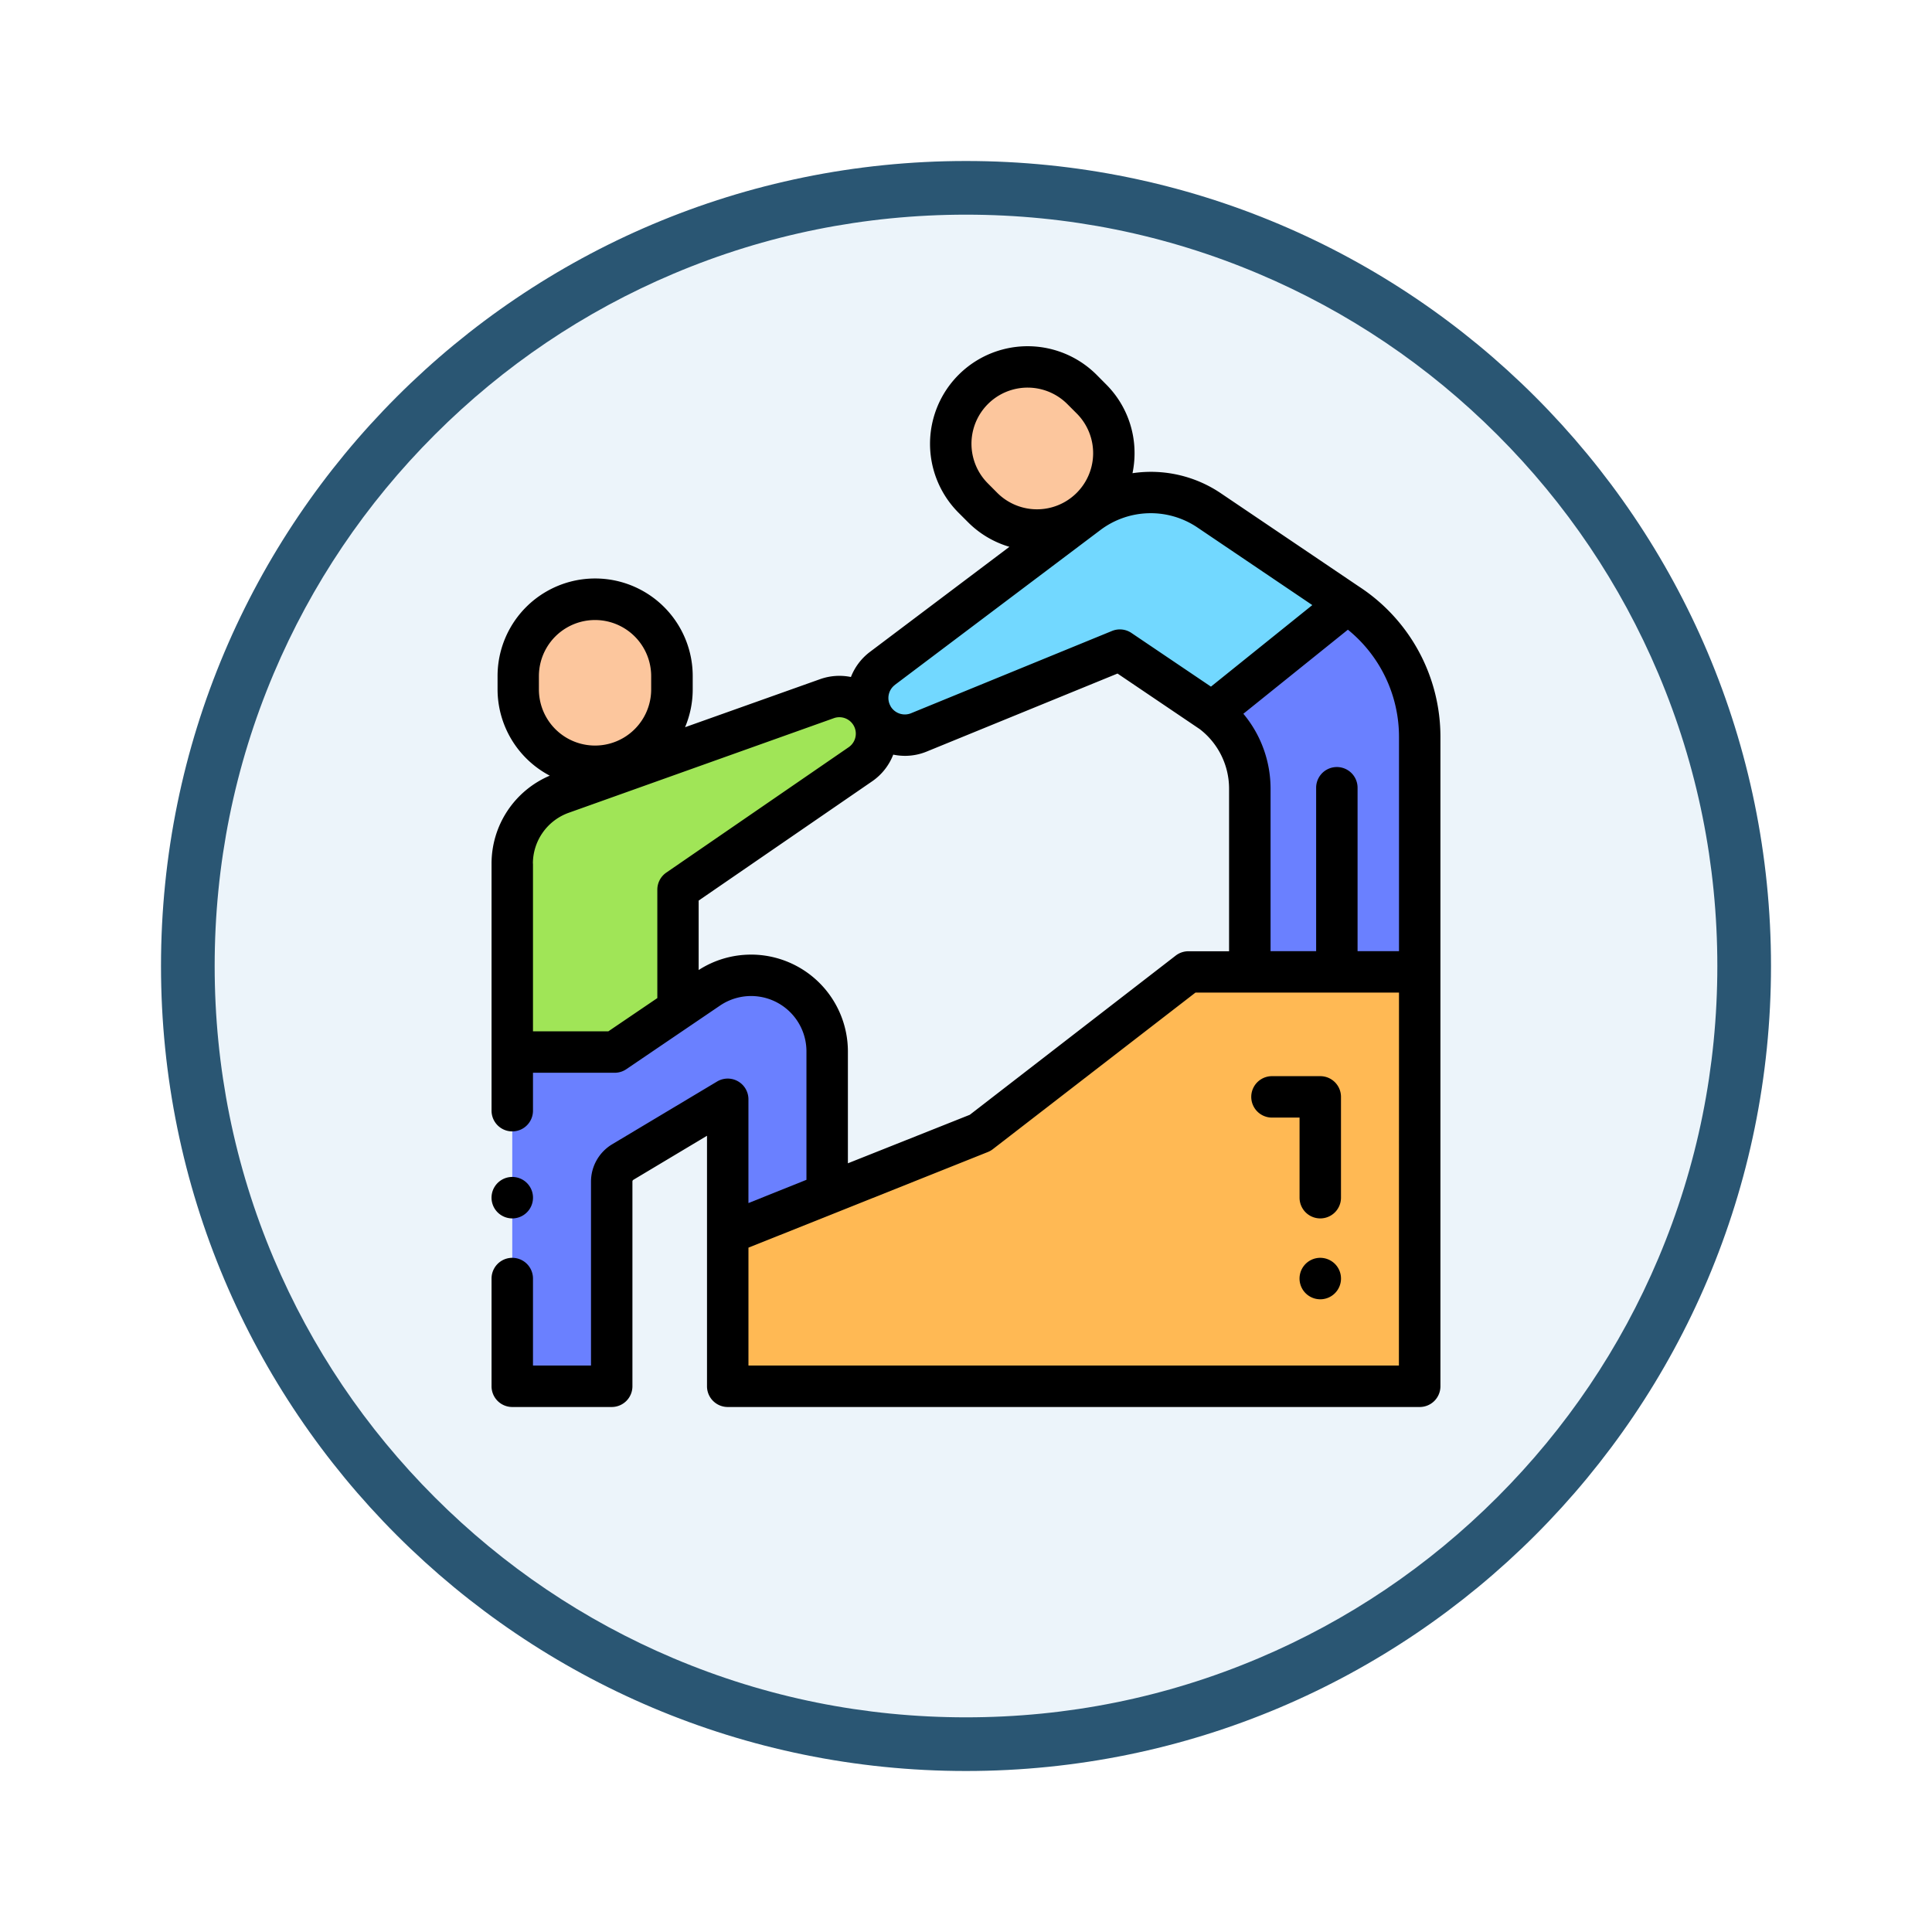 <svg xmlns="http://www.w3.org/2000/svg" xmlns:xlink="http://www.w3.org/1999/xlink" width="108" height="108" viewBox="0 0 108 108">
  <defs>
    <filter id="Trazado_904820" x="0" y="0" width="108" height="108" filterUnits="userSpaceOnUse">
      <feOffset dy="3" input="SourceAlpha"/>
      <feGaussianBlur stdDeviation="3" result="blur"/>
      <feFlood flood-opacity="0.161"/>
      <feComposite operator="in" in2="blur"/>
      <feComposite in="SourceGraphic"/>
    </filter>
  </defs>
  <g id="Grupo_1143781" data-name="Grupo 1143781" transform="translate(-306 -5014)">
    <g transform="matrix(1, 0, 0, 1, 306, 5014)" filter="url(#Trazado_904820)">
      <g id="Trazado_904820-2" data-name="Trazado 904820" transform="translate(9 6)" fill="#ecf4fa">
        <path d="M 45 88.5 C 39.127 88.5 33.43 87.35 28.068 85.082 C 22.889 82.891 18.236 79.755 14.241 75.759 C 10.245 71.764 7.109 67.111 4.918 61.932 C 2.65 56.57 1.5 50.873 1.5 45 C 1.5 39.127 2.65 33.43 4.918 28.068 C 7.109 22.889 10.245 18.236 14.241 14.241 C 18.236 10.245 22.889 7.109 28.068 4.918 C 33.43 2.65 39.127 1.5 45 1.5 C 50.873 1.5 56.57 2.65 61.932 4.918 C 67.111 7.109 71.764 10.245 75.759 14.241 C 79.755 18.236 82.891 22.889 85.082 28.068 C 87.35 33.43 88.5 39.127 88.5 45 C 88.5 50.873 87.35 56.57 85.082 61.932 C 82.891 67.111 79.755 71.764 75.759 75.759 C 71.764 79.755 67.111 82.891 61.932 85.082 C 56.57 87.35 50.873 88.5 45 88.5 Z" stroke="none"/>
        <path d="M 45 3 C 39.329 3 33.829 4.11 28.653 6.299 C 23.652 8.415 19.16 11.443 15.302 15.302 C 11.443 19.16 8.415 23.652 6.299 28.653 C 4.11 33.829 3 39.329 3 45 C 3 50.671 4.11 56.171 6.299 61.347 C 8.415 66.348 11.443 70.84 15.302 74.698 C 19.16 78.557 23.652 81.585 28.653 83.701 C 33.829 85.89 39.329 87 45 87 C 50.671 87 56.171 85.89 61.347 83.701 C 66.348 81.585 70.84 78.557 74.698 74.698 C 78.557 70.84 81.585 66.348 83.701 61.347 C 85.89 56.171 87 50.671 87 45 C 87 39.329 85.89 33.829 83.701 28.653 C 81.585 23.652 78.557 19.16 74.698 15.302 C 70.84 11.443 66.348 8.415 61.347 6.299 C 56.171 4.11 50.671 3 45 3 M 45 0 C 69.853 0 90 20.147 90 45 C 90 69.853 69.853 90 45 90 C 20.147 90 0 69.853 0 45 C 0 20.147 20.147 0 45 0 Z" stroke="none" fill="#2a5673"/>
      </g>
    </g>
    <g id="Grupo_1143780" data-name="Grupo 1143780" transform="translate(306.478 5033.352)">
      <path id="Trazado_978995" data-name="Trazado 978995" d="M166.75,302l-11.64,9L141,316.631v8.532h38.682V302Z" transform="translate(-100.797 -267.024)" fill="#ffb954"/>
      <g id="Grupo_1143777" data-name="Grupo 1143777" transform="translate(28.158 14.392)">
        <path id="Trazado_978996" data-name="Trazado 978996" d="M374.782,130.343h0a5.336,5.336,0,0,1,2.11,4.25v10.257h9.5V131.73a8.9,8.9,0,0,0-4.052-7.465h0Z" transform="translate(-335.662 -124.265)" fill="#6a80ff"/>
        <path id="Trazado_978997" data-name="Trazado 978997" d="M42.726,307.955l5.237-3.555a4.252,4.252,0,0,1,2.388-.734h0a4.252,4.252,0,0,1,4.252,4.252v7.961L49.045,318.1V310.6l-5.868,3.51a1.27,1.27,0,0,0-.618,1.09v11.441H37v-22.97" transform="translate(-37 -282.889)" fill="#6a80ff"/>
      </g>
      <g id="Grupo_1143778" data-name="Grupo 1143778" transform="translate(28.158 19.581)">
        <path id="Trazado_978998" data-name="Trazado 978998" d="M37,188.945V178.409a4.171,4.171,0,0,1,2.769-3.929L54.6,169.189a2.077,2.077,0,0,1,2.484.9h0a2.077,2.077,0,0,1-.61,2.77l-10.205,7.013" transform="translate(-37 -169.068)" fill="#a0e557"/>
        <path id="Trazado_978999" data-name="Trazado 978999" d="M43.406,264.925H37V255h9.265v7.067A2.859,2.859,0,0,0,43.406,264.925Z" transform="translate(-37 -245.048)" fill="#a0e557"/>
      </g>
      <path id="Trazado_979000" data-name="Trazado 979000" d="M235.359,76.824l-7.721-5.216a5.828,5.828,0,0,0-6.769.175l-11.49,8.657a2.077,2.077,0,0,0-.537,2.718h0a2.077,2.077,0,0,0,2.573.863l11.235-4.6L227.8,82.9" transform="translate(-160.525 -62.432)" fill="#72d8ff"/>
      <g id="Grupo_1143779" data-name="Grupo 1143779" transform="translate(28.495 1.158)">
        <path id="Trazado_979001" data-name="Trazado 979001" d="M44.2,122.174h0a4.3,4.3,0,0,0-4.3,4.3v.74a4.3,4.3,0,0,0,4.3,4.3h0a4.3,4.3,0,0,0,4.3-4.3v-.74A4.3,4.3,0,0,0,44.2,122.174Z" transform="translate(-39.905 -109.182)" fill="#fcc69d"/>
        <path id="Trazado_979002" data-name="Trazado 979002" d="M249.9,11.258h0a4.3,4.3,0,0,0,0,6.076l.524.524a4.3,4.3,0,0,0,6.076,0h0a4.3,4.3,0,0,0,0-6.076l-.524-.524A4.3,4.3,0,0,0,249.9,11.258Z" transform="translate(-224.469 -10)" fill="#fcc69d"/>
      </g>
      <path id="Trazado_979003" data-name="Trazado 979003" d="M28.158,403.316a1.159,1.159,0,1,0-.819-.339A1.166,1.166,0,0,0,28.158,403.316Z" transform="translate(0 -354.558)"/>
      <path id="Trazado_979004" data-name="Trazado 979004" d="M75.483,13.433h0L67.761,8.217A6.983,6.983,0,0,0,62.829,7.1a5.5,5.5,0,0,0,.115-1.118,5.419,5.419,0,0,0-1.6-3.857L60.823,1.6a5.454,5.454,0,0,0-7.714,7.714l.524.524a5.426,5.426,0,0,0,2.316,1.377l-7.792,5.871a3.226,3.226,0,0,0-1.068,1.407,3.218,3.218,0,0,0-1.724.121L37.817,21.3a5.424,5.424,0,0,0,.428-2.119v-.741a5.454,5.454,0,0,0-10.909,0v.741a5.459,5.459,0,0,0,2.919,4.827A5.34,5.34,0,0,0,27,28.922V42.736a1.158,1.158,0,0,0,2.316,0V40.616h4.568a1.153,1.153,0,0,0,.65-.2h0l5.237-3.555a3.094,3.094,0,0,1,4.832,2.56V46.6l-3.243,1.3V42.1a1.158,1.158,0,0,0-1.753-.994l-5.868,3.51A2.439,2.439,0,0,0,32.559,46.7V56.981H29.316V52.119a1.158,1.158,0,1,0-2.316,0v6.02A1.158,1.158,0,0,0,28.158,59.3h5.559a1.158,1.158,0,0,0,1.158-1.158V46.7a.112.112,0,0,1,.054-.1l4.115-2.462v14A1.158,1.158,0,0,0,40.2,59.3H78.885a1.158,1.158,0,0,0,1.158-1.158V21.857A10.026,10.026,0,0,0,75.483,13.433Zm2.244,8.424V33.818H75.411V24.684a1.158,1.158,0,0,0-2.316,0v9.134H70.547v-9.1a6.531,6.531,0,0,0-1.52-4.17l5.843-4.7A7.714,7.714,0,0,1,77.727,21.857ZM54.747,7.673a3.138,3.138,0,1,1,4.438-4.438l.524.524A3.138,3.138,0,0,1,55.271,8.2Zm-5.2,11.26,11.49-8.657a4.671,4.671,0,0,1,5.424-.14l6.42,4.337-5.666,4.558-4.444-3a1.158,1.158,0,0,0-1.087-.112l-11.235,4.6a.924.924,0,0,1-1.136-.378l0-.005A.918.918,0,0,1,49.551,18.933Zm-19.9-.487a3.138,3.138,0,1,1,6.276,0v.741a3.138,3.138,0,1,1-6.276,0Zm-.336,10.476a3.019,3.019,0,0,1,2-2.838l14.827-5.291a.919.919,0,0,1,.829,1.622L36.767,29.428a1.158,1.158,0,0,0-.5.954v6.06L33.529,38.3H29.316V28.922Zm12.194,5.09a5.389,5.389,0,0,0-2.928.862V30.991l9.7-6.668a3.216,3.216,0,0,0,1.178-1.491,3.262,3.262,0,0,0,.655.068,3.194,3.194,0,0,0,1.212-.238L61.992,18.3l4.6,3.109a4.2,4.2,0,0,1,1.636,3.315v9.1H65.953a1.159,1.159,0,0,0-.708.242l-11.512,8.9L46.92,45.677V39.421A5.417,5.417,0,0,0,41.51,34.011Zm36.217,22.97H41.361V50.392l13.381-5.345a1.157,1.157,0,0,0,.279-.159l11.328-8.753H77.727Z"/>
      <path id="Trazado_979005" data-name="Trazado 979005" d="M394.825,354.649h1.544v4.478a1.158,1.158,0,1,0,2.316,0v-5.636a1.158,1.158,0,0,0-1.158-1.158h-2.7a1.158,1.158,0,1,0,0,2.316Z" transform="translate(-324.201 -311.527)"/>
      <path id="Trazado_979006" data-name="Trazado 979006" d="M418.158,440.02a1.159,1.159,0,1,0,.819.339A1.167,1.167,0,0,0,418.158,440.02Z" transform="translate(-344.832 -389.059)"/>
    </g>
  </g>
</svg>
